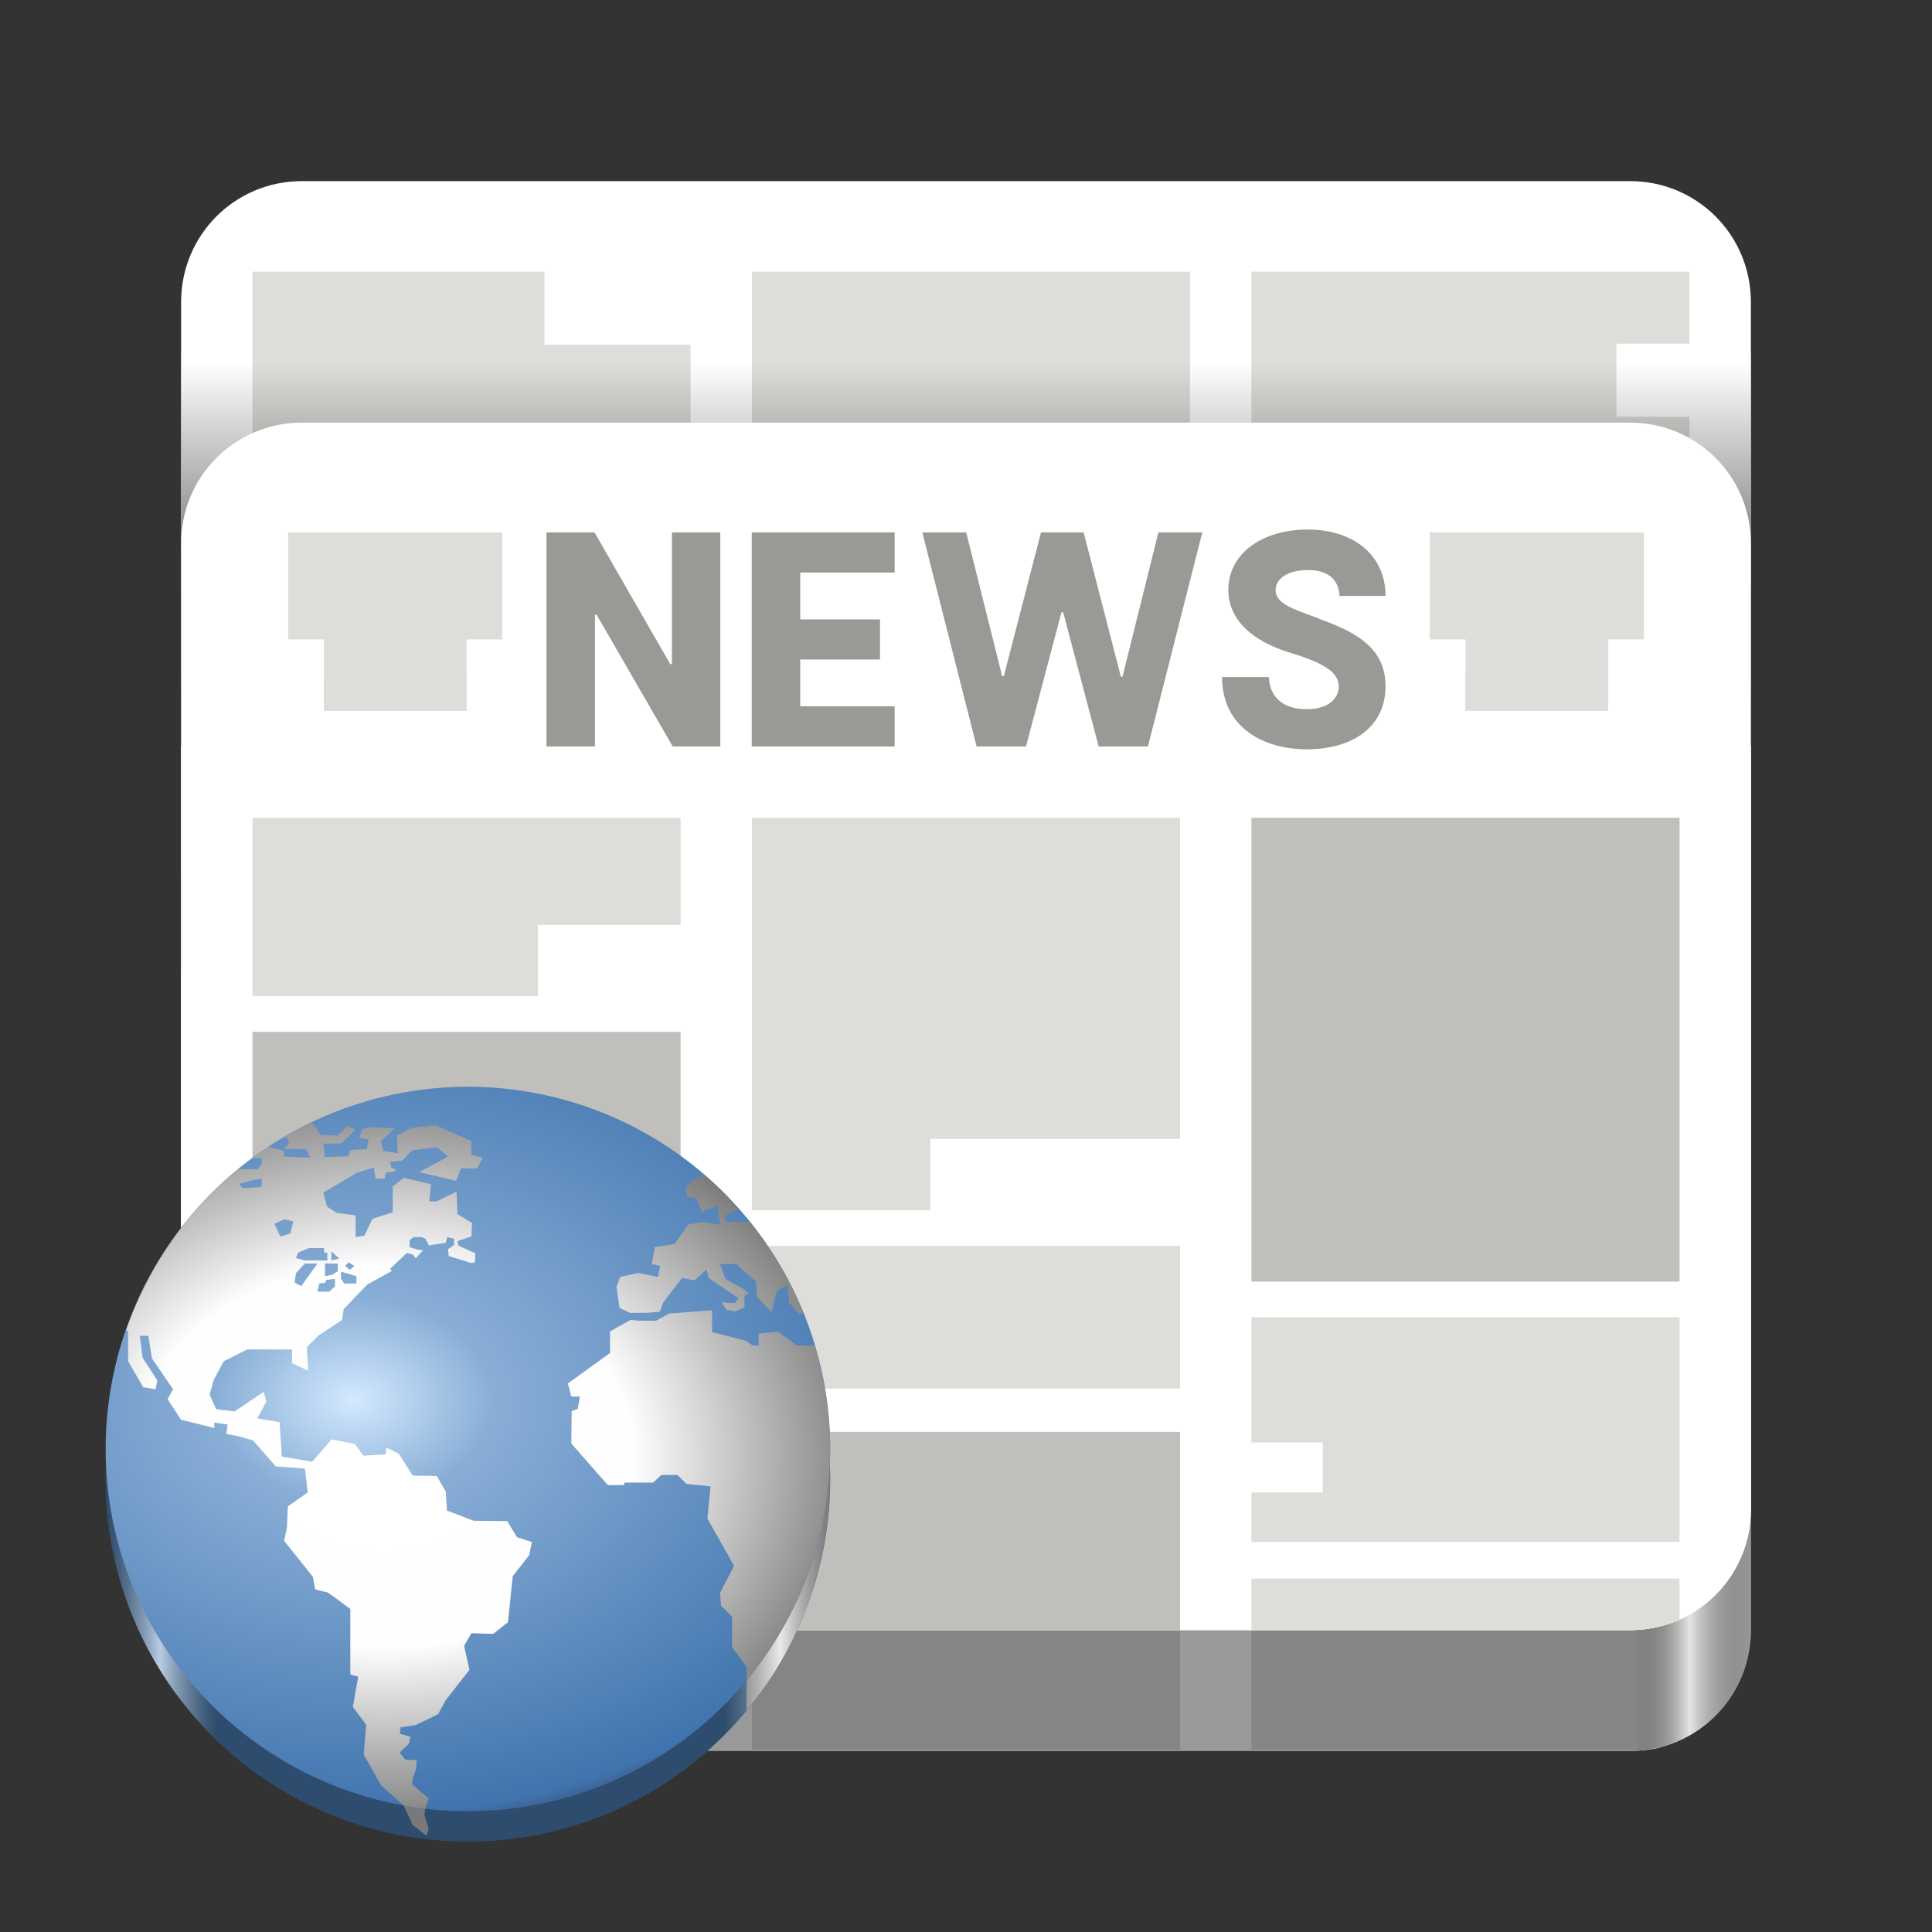 <?xml version="1.0" encoding="UTF-8" standalone="no"?>
<svg
   height="128px"
   viewBox="0 0 128 128"
   width="128px"
   version="1.1"
   id="svg97"
   xmlns:xlink="http://www.w3.org/1999/xlink"
   xmlns="http://www.w3.org/2000/svg"
   xmlns:svg="http://www.w3.org/2000/svg">
  <rect x="0" y="0" width="128" height="128" fill="#333333" stroke="none"/>
  <defs
     id="defs97">
    <linearGradient
       id="linearGradient104">
      <stop
         id="stop101"
         offset="0"
         style="stop-color:#d3e9ff;stop-opacity:1;" />
      <stop
         id="stop105"
         offset="0.227"
         style="stop-color:#89aed6;stop-opacity:1;" />
      <stop
         id="stop103"
         offset="0.932"
         style="stop-color:#4074ae;stop-opacity:1;" />
      <stop
         id="stop104"
         offset="1"
         style="stop-color:#36486c;stop-opacity:1;" />
    </linearGradient>
    <linearGradient
       id="linearGradient1529">
      <stop
         style="stop-color:#000000;stop-opacity:0.4;"
         offset="0"
         id="stop1517" />
      <stop
         style="stop-color:#ffffff;stop-opacity:0.6;"
         offset="0.073"
         id="stop1519" />
      <stop
         style="stop-color:#000000;stop-opacity:0.4;"
         offset="0.151"
         id="stop1521" />
      <stop
         style="stop-color:#000000;stop-opacity:0.4;"
         offset="0.852"
         id="stop1523" />
      <stop
         style="stop-color:#ffffff;stop-opacity:0.6;"
         offset="0.93"
         id="stop1525" />
      <stop
         style="stop-color:#000000;stop-opacity:0.4;"
         offset="1"
         id="stop1527" />
    </linearGradient>
    <linearGradient
       id="linearGradient4750">
      <stop
         id="stop4752"
         offset="0"
         style="stop-color:#ffffff;stop-opacity:1;" />
      <stop
         id="stop4758"
         offset="0.379"
         style="stop-color:#fefefe;stop-opacity:1;" />
      <stop
         id="stop4754"
         offset="1"
         style="stop-color:#1d1d1d;stop-opacity:1;" />
    </linearGradient>
    <radialGradient
       xlink:href="#linearGradient104"
       id="radialGradient101"
       cx="231.077"
       cy="254.186"
       fx="231.077"
       fy="254.186"
       r="51.515"
       gradientUnits="userSpaceOnUse"
       gradientTransform="matrix(0.787,0,0,0.574,-158.405,-53.166)" />
    <radialGradient
       xlink:href="#linearGradient4750"
       id="radialGradient107"
       cx="239.873"
       cy="261.317"
       fx="239.873"
       fy="261.317"
       r="50.059"
       gradientTransform="matrix(0.869,0,0,0.669,-182.97,-78.345)"
       gradientUnits="userSpaceOnUse" />
    <linearGradient
       xlink:href="#linearGradient1529"
       id="linearGradient1515-1"
       x1="-224.638"
       y1="134.737"
       x2="-116.638"
       y2="134.737"
       gradientUnits="userSpaceOnUse"
       gradientTransform="matrix(0.444,0,0,0.444,106.839,38.117)" />
    <linearGradient
       xlink:href="#linearGradient1571"
       id="linearGradient1573"
       x1="12"
       y1="66"
       x2="116"
       y2="66"
       gradientUnits="userSpaceOnUse" />
    <linearGradient
       id="linearGradient1571">
      <stop
         style="stop-color:#000000;stop-opacity:0.4;"
         offset="0"
         id="stop1567" />
      <stop
         style="stop-color:#e4e4e4;stop-opacity:1;"
         offset="0.036"
         id="stop1575" />
      <stop
         style="stop-color:#000000;stop-opacity:0.4;"
         offset="0.073"
         id="stop1577" />
      <stop
         style="stop-color:#000000;stop-opacity:0.4;"
         offset="0.927"
         id="stop1579" />
      <stop
         style="stop-color:#e4e4e4;stop-opacity:1;"
         offset="0.961"
         id="stop1581" />
      <stop
         style="stop-color:#000000;stop-opacity:0.4;"
         offset="1"
         id="stop1569" />
    </linearGradient>
    <mask
       maskUnits="userSpaceOnUse"
       id="mask2">
      <g
         id="g4"
         transform="matrix(0,0.827,-0.827,0,136.115,22.077)">
        <g
           filter="url(#a)"
           id="g3"
           transform="matrix(0,-1.209,1.209,0,-26.698,164.605)">
          <rect
             fill-opacity="0.15"
             height="128"
             width="128"
             id="rect3"
             x="0"
             y="0" />
        </g>
      </g>
    </mask>
    <clipPath
       clipPathUnits="userSpaceOnUse"
       id="clipPath4">
      <rect
         height="152"
         width="192"
         id="rect4"
         x="-3.9488809e-06"
         y="1.4131988e-08"
         style="stroke-width:1" />
    </clipPath>
  </defs>
  <filter
     id="a"
     height="1"
     width="1"
     x="0"
     y="0">
    <feColorMatrix
       in="SourceGraphic"
       type="matrix"
       values="0 0 0 0 1 0 0 0 0 1 0 0 0 0 1 0 0 0 1 0"
       id="feColorMatrix1" />
  </filter>
  <linearGradient
     id="c"
     gradientUnits="userSpaceOnUse">
    <stop
       offset="0"
       id="stop1" />
    <stop
       offset="1"
       stop-opacity="0"
       id="stop2" />
  </linearGradient>
  <linearGradient
     id="d"
     gradientTransform="matrix(2.625,0,0,1,-137.503,-155)"
     x1="84"
     x2="92"
     xlink:href="#c"
     y1="230"
     y2="230" />
  <linearGradient
     id="g"
     gradientTransform="matrix(0,-3.174,1.209,0,-214.14,316.05)"
     x1="84"
     x2="92"
     xlink:href="#c"
     y1="230"
     y2="230" />
  <linearGradient
     id="i"
     gradientUnits="userSpaceOnUse"
     x1="100"
     x2="108"
     y1="63.899"
     y2="63.899"
     gradientTransform="rotate(-90,64,64)">
    <stop
       offset="0"
       stop-opacity="0"
       id="stop4" />
    <stop
       offset="1"
       stop-opacity="0.149"
       id="stop5" />
  </linearGradient>
  <linearGradient
     id="j"
     gradientUnits="userSpaceOnUse"
     x1="20"
     x2="32"
     y1="57.938"
     y2="57.938"
     gradientTransform="rotate(-90,64,64)">
    <stop
       offset="0"
       stop-opacity="0.149"
       id="stop6" />
    <stop
       offset="1"
       stop-opacity="0"
       id="stop7" />
  </linearGradient>
  <mask
     id="k">
    <g
       filter="url(#a)"
       id="g7">
      <rect
         fill-opacity="0.15"
         height="128"
         width="128"
         id="rect7" />
    </g>
  </mask>
  <clipPath
     id="l">
    <rect
       height="152"
       width="192"
       id="rect8" />
  </clipPath>
  <linearGradient
     id="m"
     gradientUnits="userSpaceOnUse"
     x1="20"
     x2="108"
     y1="60"
     y2="60"
     gradientTransform="translate(-213.264,-34)">
    <stop
       offset="0"
       stop-color="#e66100"
       id="stop8" />
    <stop
       offset="0.114"
       stop-color="#ffa348"
       id="stop9" />
    <stop
       offset="0.227"
       stop-color="#ff7800"
       id="stop10" />
    <stop
       offset="0.773"
       stop-color="#ff7800"
       id="stop11" />
    <stop
       offset="0.886"
       stop-color="#ffa348"
       id="stop12" />
    <stop
       offset="1"
       stop-color="#c64600"
       id="stop13" />
  </linearGradient>
  <path
     id="rect1711-2"
     style="display:inline;fill:#ffffff;stroke-width:0.25;marker:none;marker-start:none;marker-mid:none;marker-end:none;enable-background:new;fill-opacity:1"
     d="m 20,16 h 88 c 4.432,0 8,3.568 8,8 v 84 c 0,4.432 -3.568,8 -8,8 H 20 c -4.432,0 -8,-3.568 -8,-8 V 24 c 0,-4.432 3.568,-8 8,-8 z" />
  <path
     d="m 49.818,116 0,-8 h 28.364 l 0,8 z"
     id="path81-8"
     style="fill:#deddda;stroke-width:1.182" />
  <path
     id="path92"
     style="fill:#deddda;fill-opacity:1;stroke:none;stroke-width:1.182"
     d="m 111.273,107.299 c -0.052,0.023 -0.102,0.052 -0.154,0.074 -0.239,0.101 -0.484,0.19 -0.734,0.268 -0.251,0.078 -0.507,0.144 -0.768,0.197 -0.261,0.053 -0.527,0.094 -0.797,0.121 C 108.551,107.986 108.277,108 108,108 h 3.273 z M 82.908,116 H 108 c 0.277,0 0.551,-0.012 0.82,-0.035 0.27,-0.023 0.536,-0.058 0.797,-0.102 0.261,-0.045 0.504,-0.152 0.755,-0.218 0.251,-0.066 0.478,-0.174 0.718,-0.259 0.053,-0.019 0.108,-0.049 0.16,-0.069 L 111.273,108 H 82.908 Z" />
  <path
     id="path92-9"
     style="fill:#deddda;fill-opacity:1;stroke:none;stroke-width:1.182"
     d="m 16.726,111.299 c 0.052,0.023 0.102,0.052 0.154,0.074 0.239,0.101 0.484,0.19 0.734,0.268 0.251,0.078 0.507,0.144 0.768,0.197 0.261,0.053 0.527,0.094 0.797,0.121 0.27,0.027 0.543,0.041 0.82,0.041 H 16.726 Z M 45.092,116 h -25.092 c -0.277,0 -0.551,-0.012 -0.82,-0.035 -0.27,-0.023 -0.536,-0.058 -0.797,-0.102 -0.261,-0.045 -0.504,-0.152 -0.755,-0.218 -0.251,-0.066 -0.478,-0.174 -0.718,-0.259 -0.053,-0.019 -0.108,-0.049 -0.16,-0.069 L 16.727,112 h 28.365 z" />
  <path
     id="rect1711-5"
     style="display:inline;fill:url(#linearGradient1573);stroke-width:0.25;marker:none;marker-start:none;marker-mid:none;marker-end:none;enable-background:new"
     d="m 20,16 h 88 c 4.432,0 8,3.568 8,8 v 84 c 0,4.432 -3.568,8 -8,8 H 20 c -4.432,0 -8,-3.568 -8,-8 V 24 c 0,-4.432 3.568,-8 8,-8 z" />
  <path
     id="rect1711"
     style="display:inline;fill:#ffffff;stroke-width:0.25;marker:none;marker-start:none;marker-mid:none;marker-end:none;enable-background:new"
     d="m 20,12 h 88 c 4.432,0 8,3.568 8,8 v 80 c 0,4.432 -3.568,8 -8,8 H 20 c -4.432,0 -8,-3.568 -8,-8 V 20 c 0,-4.432 3.568,-8 8,-8 z" />
  <path
     d="m 83,32 h 21 v 86 H 83 Z m 0,0"
     fill="url(#d)"
     id="path17"
     style="fill:url(#d)"
     transform="matrix(0,-1.209,1.209,0,-26.698,164.605)"
     mask="url(#mask2)"
     clip-path="url(#clipPath4)" />
  <path
     d="M 49.818,18 H 78.841 V 32.46 H 49.818 Z m 0,0"
     fill="#deddda"
     id="path44"
     style="stroke-width:1.209" />
  <path
     id="path56"
     style="fill:#deddda;fill-opacity:1;stroke-width:1.209"
     d="m 16.727,18 v 7.256 H 36.076 V 18 Z m 0,0 m 0,4.837 v 7.256 H 45.751 V 22.837 Z m 0,0" />
  <path
     id="path57"
     style="fill:#deddda;fill-opacity:1;stroke-width:1.209"
     d="m 82.909,18 v 21.701 h 29.023 v -12.094 h -4.838 v -4.836 h 4.838 V 18 Z" />
  <path
     d="M 12,49.395 V 24 h 104 v 25.395 z m 0,0"
     fill="url(#g)"
     id="path63"
     style="fill:url(#g);stroke-width:1.209"
     mask="none"
     clip-path="none" />
  <path
     id="rect1711-9"
     style="display:inline;fill:#ffffff;stroke-width:0.25;marker:none;marker-start:none;marker-mid:none;marker-end:none;enable-background:new"
     d="m 20,28 h 88 c 4.432,0 8,3.568 8,8 v 64 c 0,4.432 -3.568,8 -8,8 H 20 c -4.432,0 -8,-3.568 -8,-8 V 36 c 0,-4.432 3.568,-8 8,-8 z" />
  <path
     d="m 21.455,47.091 h 9.455 v -2.364 h -9.455 z m 0,0"
     fill="#deddda"
     id="path76"
     style="stroke-width:1.182" />
  <path
     d="m 97.091,47.091 h 9.455 v -2.364 h -9.455 z m 0,0"
     id="path86"
     style="fill:#deddda;stroke-width:1.182" />
  <path
     d="m 36.204,49.455 h 3.213 v -8.725 h 0.111 l 5.041,8.725 h 3.153 V 35.273 h -3.208 v 8.725 h -0.111 l -5.014,-8.725 h -3.185 z m 13.6,0 h 9.468 V 46.795 H 53.017 v -3.102 h 5.286 V 41.034 H 53.017 V 37.932 h 6.255 V 35.273 H 49.804 Z M 61.105,35.273 64.702,49.455 h 3.273 l 2.35,-8.891 h 0.111 l 2.354,8.891 h 3.264 l 3.601,-14.182 h -2.908 l -2.377,9.556 h -0.111 l -2.465,-9.556 h -2.825 l -2.465,9.528 H 66.396 l -2.382,-9.528 z m 19.86,9.584 c 0,3.352 2.77,4.787 5.595,4.787 3.075,0 5.235,-1.491 5.235,-4.178 0,-2.299 -1.579,-3.462 -4.238,-4.404 L 87.17,40.896 c -1.523,-0.554 -2.659,-0.914 -2.659,-1.8 0,-0.799 0.886,-1.33 2.133,-1.33 1.385,0 2.05,0.665 2.105,1.717 h 3.047 c 0,-2.687 -2.105,-4.4 -5.152,-4.4 -3.047,0 -5.263,1.607 -5.263,3.989 0,2.101 1.745,3.458 4.099,4.178 l 0.277,0.083 c 2.188,0.692 2.936,1.302 2.936,2.161 0,0.748 -0.637,1.491 -2.133,1.491 -1.496,0 -2.438,-0.743 -2.493,-2.128 z m 0,0"
     fill="#9a9996"
     id="path72"
     style="stroke-width:1.182" />
  <path
     d="m 82.909,84.909 h 28.365 V 54.182 h -28.365 z m 0,0"
     fill="#c0bfbc"
     id="path73"
     style="stroke-width:1.182" />
  <path
     id="path77"
     style="fill:#deddda;fill-opacity:1;stroke-width:1.182"
     d="m 21.455,47.091 h 9.455 v -7.091 h -9.455 z m 0,0 M 19.091,42.364 h 14.182 v -7.091 H 19.091 Z m 0,0" />
  <path
     d="M 16.727,89.636 H 45.092 V 68.364 H 16.727 Z m 0,0"
     fill="#c0bfbc"
     id="path78"
     style="stroke-width:1.182" />
  <path
     id="path80"
     style="fill:#deddda;stroke-width:1.182"
     d="m 49.818,80.182 v -4.727 h 11.819 v 4.727 z m 0,0 m 0,-4.727 V 54.182 h 28.365 v 21.273 z m 0,0" />
  <path
     d="m 49.818,92 v -9.455 h 28.365 v 9.455 z m 0,0"
     id="path81"
     style="fill:#deddda;stroke-width:1.182" />
  <path
     id="path87"
     style="fill:#deddda;stroke-width:1.182"
     d="m 97.091,47.091 h 9.455 v -7.091 h -9.455 z m 0,0 m -2.364,-4.727 h 14.182 v -7.091 H 94.727 Z m 0,0" />
  <path
     id="path89"
     style="fill:#deddda;stroke-width:1.182"
     d="m 16.727,66 v -7.091 h 18.91 v 7.091 z m 0,0 m 0,-4.727 v -7.091 h 28.365 v 7.091 z m 0,0" />
  <path
     id="path123"
     style="fill:#deddda;fill-opacity:1;stroke:none;stroke-width:1.182"
     d="M 82.908,108 H 108 c 0.277,0 0.551,-0.014 0.82,-0.041 0.27,-0.027 0.536,-0.068 0.797,-0.121 0.261,-0.053 0.517,-0.12 0.768,-0.197 0.251,-0.078 0.495,-0.167 0.734,-0.268 0.053,-0.022 0.102,-0.051 0.154,-0.074 l 0,-2.713 H 82.908 Z" />
  <path
     id="path57-3"
     style="fill:#deddda;fill-opacity:1;stroke-width:1.209"
     d="M 111.273,102.152 V 87.273 H 82.908 v 8.292 h 4.728 v 3.316 H 82.908 v 3.271 z" />
  <path
     d="M 16.727,112 H 45.092 V 92.615 H 16.727 Z m 0,0"
     fill="#c0bfbc"
     id="path78-5"
     style="stroke-width:1.182" />
  <path
     d="m 49.818,108 h 28.365 l 0,-13.132 h -28.365 z"
     fill="#c0bfbc"
     id="path78-5-5"
     style="stroke-width:1.182" />
  <path
     id="circle250-6"
     style="fill:#4d7eb5;stroke-width:1.2"
     d="M 55,98 A 24,24 0 0 1 31,122 24,24 0 0 1 7,98 24,24 0 0 1 31,74 24,24 0 0 1 55,98 Z" />
  <path
     style="fill:#cacaca;fill-opacity:1;stroke-width:1.2"
     d="m 20.65,76.362 c -0.641,0.308 -1.267,0.644 -1.878,1.008 h 0.246 l 0.125,0.401 -0.354,0.33 1.512,0.042 0.232,0.546 -1.702,-0.063 -0.084,-0.42 -0.991,-0.216 c -0.345,0.233 -0.683,0.476 -1.015,0.727 h 0.593 v 0.396 l -0.26,0.347 h -1.242 v -0.051 c -3.438,2.809 -6.029,6.517 -7.486,10.711 l 0.131,0.062 v 2.004 l 1.005,1.723 0.82,0.126 0.105,-0.59 -0.968,-1.493 -0.188,-1.453 h 0.565 l 0.239,1.495 1.397,2.041 -0.359,0.659 0.888,1.362 2.205,0.548 v -0.359 l 0.881,0.126 -0.082,0.631 0.691,0.126 1.072,0.293 1.512,1.728 1.933,0.145 0.187,1.579 -1.321,0.926 -0.061,1.411 -0.19,0.862 1.912,2.4 0.145,0.821 c 0,0 0.694,0.19 0.779,0.19 0.084,0 1.554,1.116 1.554,1.116 v 4.336 l 0.524,0.148 -0.356,1.999 0.882,1.18 -0.162,1.982 2.661,1.376 0.623,1.351 c 0.026,0.005 0.053,0.01 0.079,0.014 l 0.805,0.65 0.145,-0.485 -0.276,-0.889 0.04,-0.429 -0.608,-0.646 0.042,-0.578 -0.748,-0.024 -0.378,-0.473 0.622,-0.6 0.084,-0.45 -0.694,-0.199 0.042,-0.42 0.986,-0.15 1.502,-0.724 0.504,-0.926 1.576,-2.02 -0.356,-1.58 0.482,-0.841 1.448,0.044 0.976,-0.775 0.317,-3.049 1.08,-1.376 0.19,-0.886 -0.986,-0.317 -0.652,-1.069 -2.227,-0.023 -1.764,-0.676 -0.083,-1.26 -0.59,-1.032 -1.596,-0.023 -0.92,-1.451 -0.821,-0.401 -0.042,0.44 -1.49,0.089 -0.547,-0.762 -1.553,-0.316 -1.283,1.483 -2.015,-0.342 -0.149,-2.279 -1.471,-0.251 0.59,-1.117 -0.169,-0.642 -1.933,1.296 -1.217,-0.148 -0.433,-0.954 0.265,-0.983 0.67,-1.237 1.546,-0.782 2.981,-0.002 -0.007,0.912 1.072,0.499 -0.085,-1.556 0.772,-0.781 1.559,-1.024 0.108,-0.722 1.554,-1.621 1.651,-0.917 -0.145,-0.121 1.118,-1.055 0.41,0.107 0.19,0.238 0.425,-0.474 0.102,-0.044 -0.463,-0.066 -0.474,-0.158 v -0.455 l 0.251,-0.204 h 0.551 l 0.253,0.11 0.218,0.443 0.269,-0.04 v -0.041 l 0.076,0.026 0.775,-0.118 0.11,-0.379 0.44,0.11 v 0.412 l -0.408,0.282 0.061,0.45 1.402,0.433 c 0,0 0.002,0.007 0.005,0.019 l 0.324,-0.029 0.02,-0.61 -1.112,-0.508 -0.064,-0.292 0.923,-0.316 0.041,-0.887 -0.964,-0.588 -0.064,-1.493 -1.324,0.652 h -0.484 l 0.127,-1.137 -1.8,-0.427 -0.745,0.565 v 1.721 l -1.342,0.426 -0.536,1.123 -0.583,0.094 v -1.438 l -1.259,-0.173 -0.63,-0.41 -0.253,-0.93 2.252,-1.322 1.102,-0.335 0.112,0.741 0.614,-0.03 0.047,-0.373 0.642,-0.094 0.012,-0.129 -0.276,-0.115 -0.064,-0.396 0.79,-0.066 0.475,-0.499 0.026,-0.035 0.007,0.002 0.145,-0.15 1.66,-0.211 0.733,0.626 -1.924,1.027 2.449,0.579 0.316,-0.82 h 1.072 l 0.377,-0.715 -0.755,-0.19 v -0.905 l -2.374,-1.055 -1.638,0.19 -0.924,0.485 0.064,1.179 -0.968,-0.148 -0.148,-0.652 0.926,-0.844 -1.681,-0.082 -0.482,0.145 -0.209,0.567 0.628,0.108 -0.124,0.63 -1.072,0.063 -0.166,0.42 -1.554,0.045 c 0,0 -0.043,-0.884 -0.106,-0.884 -0.062,1.2e-4 1.217,-0.021 1.217,-0.021 l 0.925,-0.907 -0.504,-0.253 -0.672,0.654 -1.114,-0.063 z m 26.017,3.48 -0.763,0.3 -0.491,0.534 0.113,0.624 0.602,0.084 0.361,0.91 1.038,-0.42 0.172,1.214 h -0.312 l -0.853,-0.126 -0.944,0.16 -0.914,1.294 -1.308,0.206 -0.19,1.122 0.553,0.128 -0.16,0.722 -1.298,-0.26 -1.19,0.26 -0.253,0.664 0.206,1.394 0.698,0.328 1.172,-0.007 0.792,-0.07 0.241,-0.632 1.237,-1.61 0.816,0.166 0.802,-0.726 0.15,0.568 1.973,1.336 -0.241,0.323 -0.89,-0.047 0.342,0.486 0.548,0.119 0.64,-0.266 -0.013,-0.774 0.286,-0.143 -0.229,-0.244 -1.318,-0.736 -0.344,-0.978 h 1.094 l 0.349,0.347 0.942,0.816 0.04,0.984 0.978,1.04 0.362,-1.427 0.676,-0.371 0.126,1.168 0.661,0.726 0.307,-0.004 c -0.882,-2.19 -2.083,-4.237 -3.563,-6.077 l -1.591,-0.014 -0.108,-0.36 0.947,-0.484 c -0.7,-0.797 -1.451,-1.547 -2.25,-2.245 z m -29.354,0.248 c 0.047,0 0,0.551 0,0.551 l -1.246,0.08 -0.236,-0.284 0.882,-0.253 c 0,0 0.552,-0.094 0.6,-0.094 z m 1.513,2.683 0.598,0.144 -0.206,0.804 -0.647,0.205 -0.408,-0.839 z m 1.638,1.908 h 0.992 v 0.302 h 0.217 v 0.521 h -1.511 l -0.565,-0.157 0.14,-0.364 z m 1.48,0.223 0.52,0.473 -0.52,0.127 z m 1.144,0.726 0.384,0.241 -0.308,0.256 -0.305,-0.256 z m -2.906,0.08 h 0.834 l -1.07,1.498 -0.44,-0.238 0.094,-0.63 z m 1.34,0 h 0.848 v 0.504 l -0.377,0.244 -0.472,0.089 z m 1.055,0.553 h 0.064 l 0.961,0.283 v 0.49 h -0.804 l -0.221,-0.318 z m -0.396,0.455 v 0.492 l -0.361,0.362 h -0.804 l 0.127,-0.551 0.379,-0.032 0.078,-0.19 z m 24.984,2.086 -2.836,0.22 -0.878,0.474 h -1.126 l -0.553,-0.056 -1.366,0.762 v 1.432 l -2.796,2.021 0.232,0.863 h 0.568 l -0.148,0.82 -0.398,0.148 -0.024,2.147 2.417,2.756 h 1.05 l 0.065,-0.167 h 1.89 l 0.544,-0.505 h 1.073 l 0.586,0.59 1.6,0.166 -0.211,2.129 1.771,3.136 -0.932,1.788 0.064,0.842 0.733,0.736 v 2.024 l 0.978,0.191 -0.012,1.11 v 0.887 c 3.575,-4.305 5.533,-9.724 5.536,-15.319 -0.006,-2.323 -0.35,-4.632 -1.02,-6.856 h -1.193 l -1.228,-0.917 -1.291,0.127 v 0.79 h -0.41 l -0.44,-0.317 -2.242,-0.569 z"
     id="path254-6" />
  <path
     id="circle250-3-7"
     style="fill:url(#linearGradient1515-1);stroke-width:1.2"
     d="m 55,98 a 24,24 0 0 1 -24,24 24,24 0 0 1 -24,-24 24,24 0 0 1 24,-24 24,24 0 0 1 24,24 z" />
  <path
     id="circle250"
     style="fill:url(#radialGradient101);stroke-width:1.2"
     d="m 55,96 a 24,24 0 0 1 -24,24 A 24,24 0 0 1 7,96 24,24 0 0 1 31,72 a 24,24 0 0 1 24,24 z" />
  <path
     style="fill:url(#radialGradient107);fill-opacity:1;stroke-width:1.2"
     d="m 20.662,74.365 c -0.641,0.308 -1.267,0.644 -1.878,1.008 h 0.246 l 0.125,0.401 -0.354,0.33 1.512,0.042 0.232,0.546 -1.702,-0.063 -0.084,-0.42 -0.991,-0.216 c -0.345,0.233 -0.683,0.476 -1.015,0.727 h 0.593 v 0.396 l -0.26,0.347 h -1.242 v -0.051 c -3.438,2.809 -6.029,6.517 -7.486,10.711 l 0.131,0.062 v 2.004 l 1.005,1.723 0.82,0.126 0.105,-0.59 -0.968,-1.493 -0.188,-1.453 h 0.565 l 0.239,1.495 1.397,2.041 -0.359,0.659 0.888,1.362 2.205,0.548 v -0.359 l 0.881,0.126 -0.082,0.631 0.691,0.126 1.072,0.293 1.512,1.728 1.933,0.145 0.187,1.579 -1.321,0.926 -0.061,1.411 -0.19,0.862 1.912,2.4 0.145,0.821 c 0,0 0.694,0.19 0.779,0.19 0.084,0 1.554,1.116 1.554,1.116 v 4.336 l 0.524,0.148 -0.356,1.999 0.882,1.18 -0.162,1.982 1.165,2.053 1.483,1.32 c 0.026,0.005 0.626,0.105 0.626,0.105 l 0.79,0.107 0.247,-0.678 -1.104,-0.932 0.064,-0.464 0.197,-0.568 0.042,-0.578 -0.748,-0.024 -0.378,-0.473 0.622,-0.6 0.084,-0.45 -0.694,-0.199 0.042,-0.42 0.986,-0.15 1.502,-0.724 0.504,-0.926 1.576,-2.02 -0.356,-1.58 0.482,-0.841 1.448,0.044 0.976,-0.775 0.317,-3.049 1.08,-1.376 0.19,-0.886 -0.986,-0.317 -0.652,-1.069 -2.227,-0.023 -1.764,-0.676 -0.083,-1.26 -0.59,-1.032 -1.596,-0.023 -0.92,-1.451 -0.821,-0.401 -0.042,0.44 -1.49,0.089 -0.547,-0.762 -1.553,-0.316 -1.283,1.483 -2.015,-0.342 -0.149,-2.279 -1.471,-0.251 0.59,-1.117 -0.169,-0.642 -1.933,1.296 -1.217,-0.148 -0.433,-0.954 0.265,-0.983 0.67,-1.237 1.546,-0.782 2.981,-0.002 -0.007,0.912 1.072,0.499 -0.085,-1.556 0.772,-0.781 1.559,-1.024 0.108,-0.722 1.554,-1.621 1.651,-0.917 -0.145,-0.121 1.118,-1.055 0.41,0.107 0.19,0.238 0.425,-0.474 0.102,-0.044 -0.463,-0.066 -0.474,-0.158 v -0.455 l 0.251,-0.204 h 0.551 l 0.253,0.11 0.218,0.443 0.269,-0.04 v -0.041 l 0.076,0.026 0.775,-0.118 0.11,-0.379 0.44,0.11 v 0.412 l -0.408,0.282 0.061,0.45 1.402,0.433 c 0,0 0.002,0.007 0.005,0.019 l 0.324,-0.029 0.02,-0.61 -1.112,-0.508 -0.064,-0.292 0.923,-0.316 0.041,-0.887 -0.964,-0.588 -0.064,-1.493 -1.324,0.652 h -0.484 l 0.127,-1.137 -1.8,-0.427 -0.745,0.565 v 1.721 l -1.342,0.426 -0.536,1.123 -0.583,0.094 v -1.438 l -1.259,-0.173 -0.63,-0.41 -0.253,-0.93 2.252,-1.322 1.102,-0.335 0.112,0.741 0.614,-0.03 0.047,-0.373 0.642,-0.094 0.012,-0.129 -0.276,-0.115 -0.064,-0.396 0.79,-0.066 0.475,-0.499 0.026,-0.035 0.007,0.002 0.145,-0.15 1.66,-0.211 0.733,0.626 -1.924,1.027 2.449,0.579 0.316,-0.82 h 1.072 l 0.377,-0.715 -0.755,-0.19 v -0.905 l -2.374,-1.055 -1.638,0.19 -0.924,0.485 0.064,1.179 -0.968,-0.148 -0.148,-0.652 0.926,-0.844 -1.681,-0.082 -0.482,0.145 -0.209,0.567 0.628,0.108 -0.124,0.63 -1.072,0.063 -0.166,0.42 -1.554,0.045 c 0,0 -0.043,-0.884 -0.106,-0.884 -0.062,1.2e-4 1.217,-0.021 1.217,-0.021 l 0.925,-0.907 -0.504,-0.253 -0.672,0.654 -1.114,-0.063 z m 26.017,3.48 -0.763,0.3 -0.491,0.534 0.113,0.624 0.602,0.084 0.361,0.91 1.038,-0.42 0.172,1.214 h -0.312 l -0.853,-0.126 -0.944,0.16 -0.914,1.294 -1.308,0.206 -0.19,1.122 0.553,0.128 -0.16,0.722 -1.298,-0.26 -1.19,0.26 -0.253,0.664 0.206,1.394 0.698,0.328 1.172,-0.007 0.792,-0.07 0.241,-0.632 1.237,-1.61 0.816,0.166 0.802,-0.726 0.15,0.568 1.973,1.336 -0.241,0.323 -0.89,-0.047 0.342,0.486 0.548,0.119 0.64,-0.266 -0.013,-0.774 0.286,-0.143 -0.229,-0.244 -1.318,-0.736 -0.344,-0.978 h 1.094 l 0.349,0.347 0.942,0.816 0.04,0.984 0.978,1.04 0.362,-1.427 0.676,-0.371 0.126,1.168 0.661,0.726 0.307,-0.004 c -0.882,-2.19 -2.083,-4.237 -3.563,-6.077 l -1.591,-0.014 -0.108,-0.36 0.947,-0.484 c -0.7,-0.797 -1.451,-1.547 -2.25,-2.245 z m -29.354,0.248 c 0.047,0 0,0.551 0,0.551 l -1.246,0.08 -0.236,-0.284 0.882,-0.253 c 0,0 0.552,-0.094 0.6,-0.094 z m 1.513,2.683 0.598,0.144 -0.206,0.804 -0.647,0.205 -0.408,-0.839 z m 1.638,1.908 h 0.992 v 0.302 h 0.217 v 0.521 h -1.511 l -0.565,-0.157 0.14,-0.364 z m 1.48,0.223 0.52,0.473 -0.52,0.127 z m 1.144,0.726 0.384,0.241 -0.308,0.256 -0.305,-0.256 z m -2.906,0.08 h 0.834 l -1.07,1.498 -0.44,-0.238 0.094,-0.63 z m 1.34,0 h 0.848 v 0.504 l -0.377,0.244 -0.472,0.089 z m 1.055,0.553 h 0.064 l 0.961,0.283 v 0.49 h -0.804 l -0.221,-0.318 z m -0.396,0.455 v 0.492 l -0.361,0.362 h -0.804 l 0.127,-0.551 0.379,-0.032 0.078,-0.19 z m 24.984,2.086 -2.836,0.22 -0.878,0.474 h -1.126 l -0.553,-0.056 -1.366,0.762 v 1.432 l -2.796,2.021 0.232,0.863 h 0.568 l -0.148,0.82 -0.398,0.148 -0.024,2.147 2.417,2.756 h 1.05 l 0.065,-0.167 h 1.89 l 0.544,-0.505 h 1.073 l 0.586,0.59 1.6,0.166 -0.211,2.129 1.771,3.136 -0.932,1.788 0.064,0.842 0.733,0.736 v 2.024 l 0.966,1.301 v 0.887 C 53.039,107.014 54.997,101.596 55,96 54.993,93.677 54.65,91.368 53.98,89.144 h -1.193 l -1.228,-0.917 -1.291,0.127 v 0.79 H 49.858 l -0.44,-0.317 -2.242,-0.569 z"
     id="path254" />
</svg>
